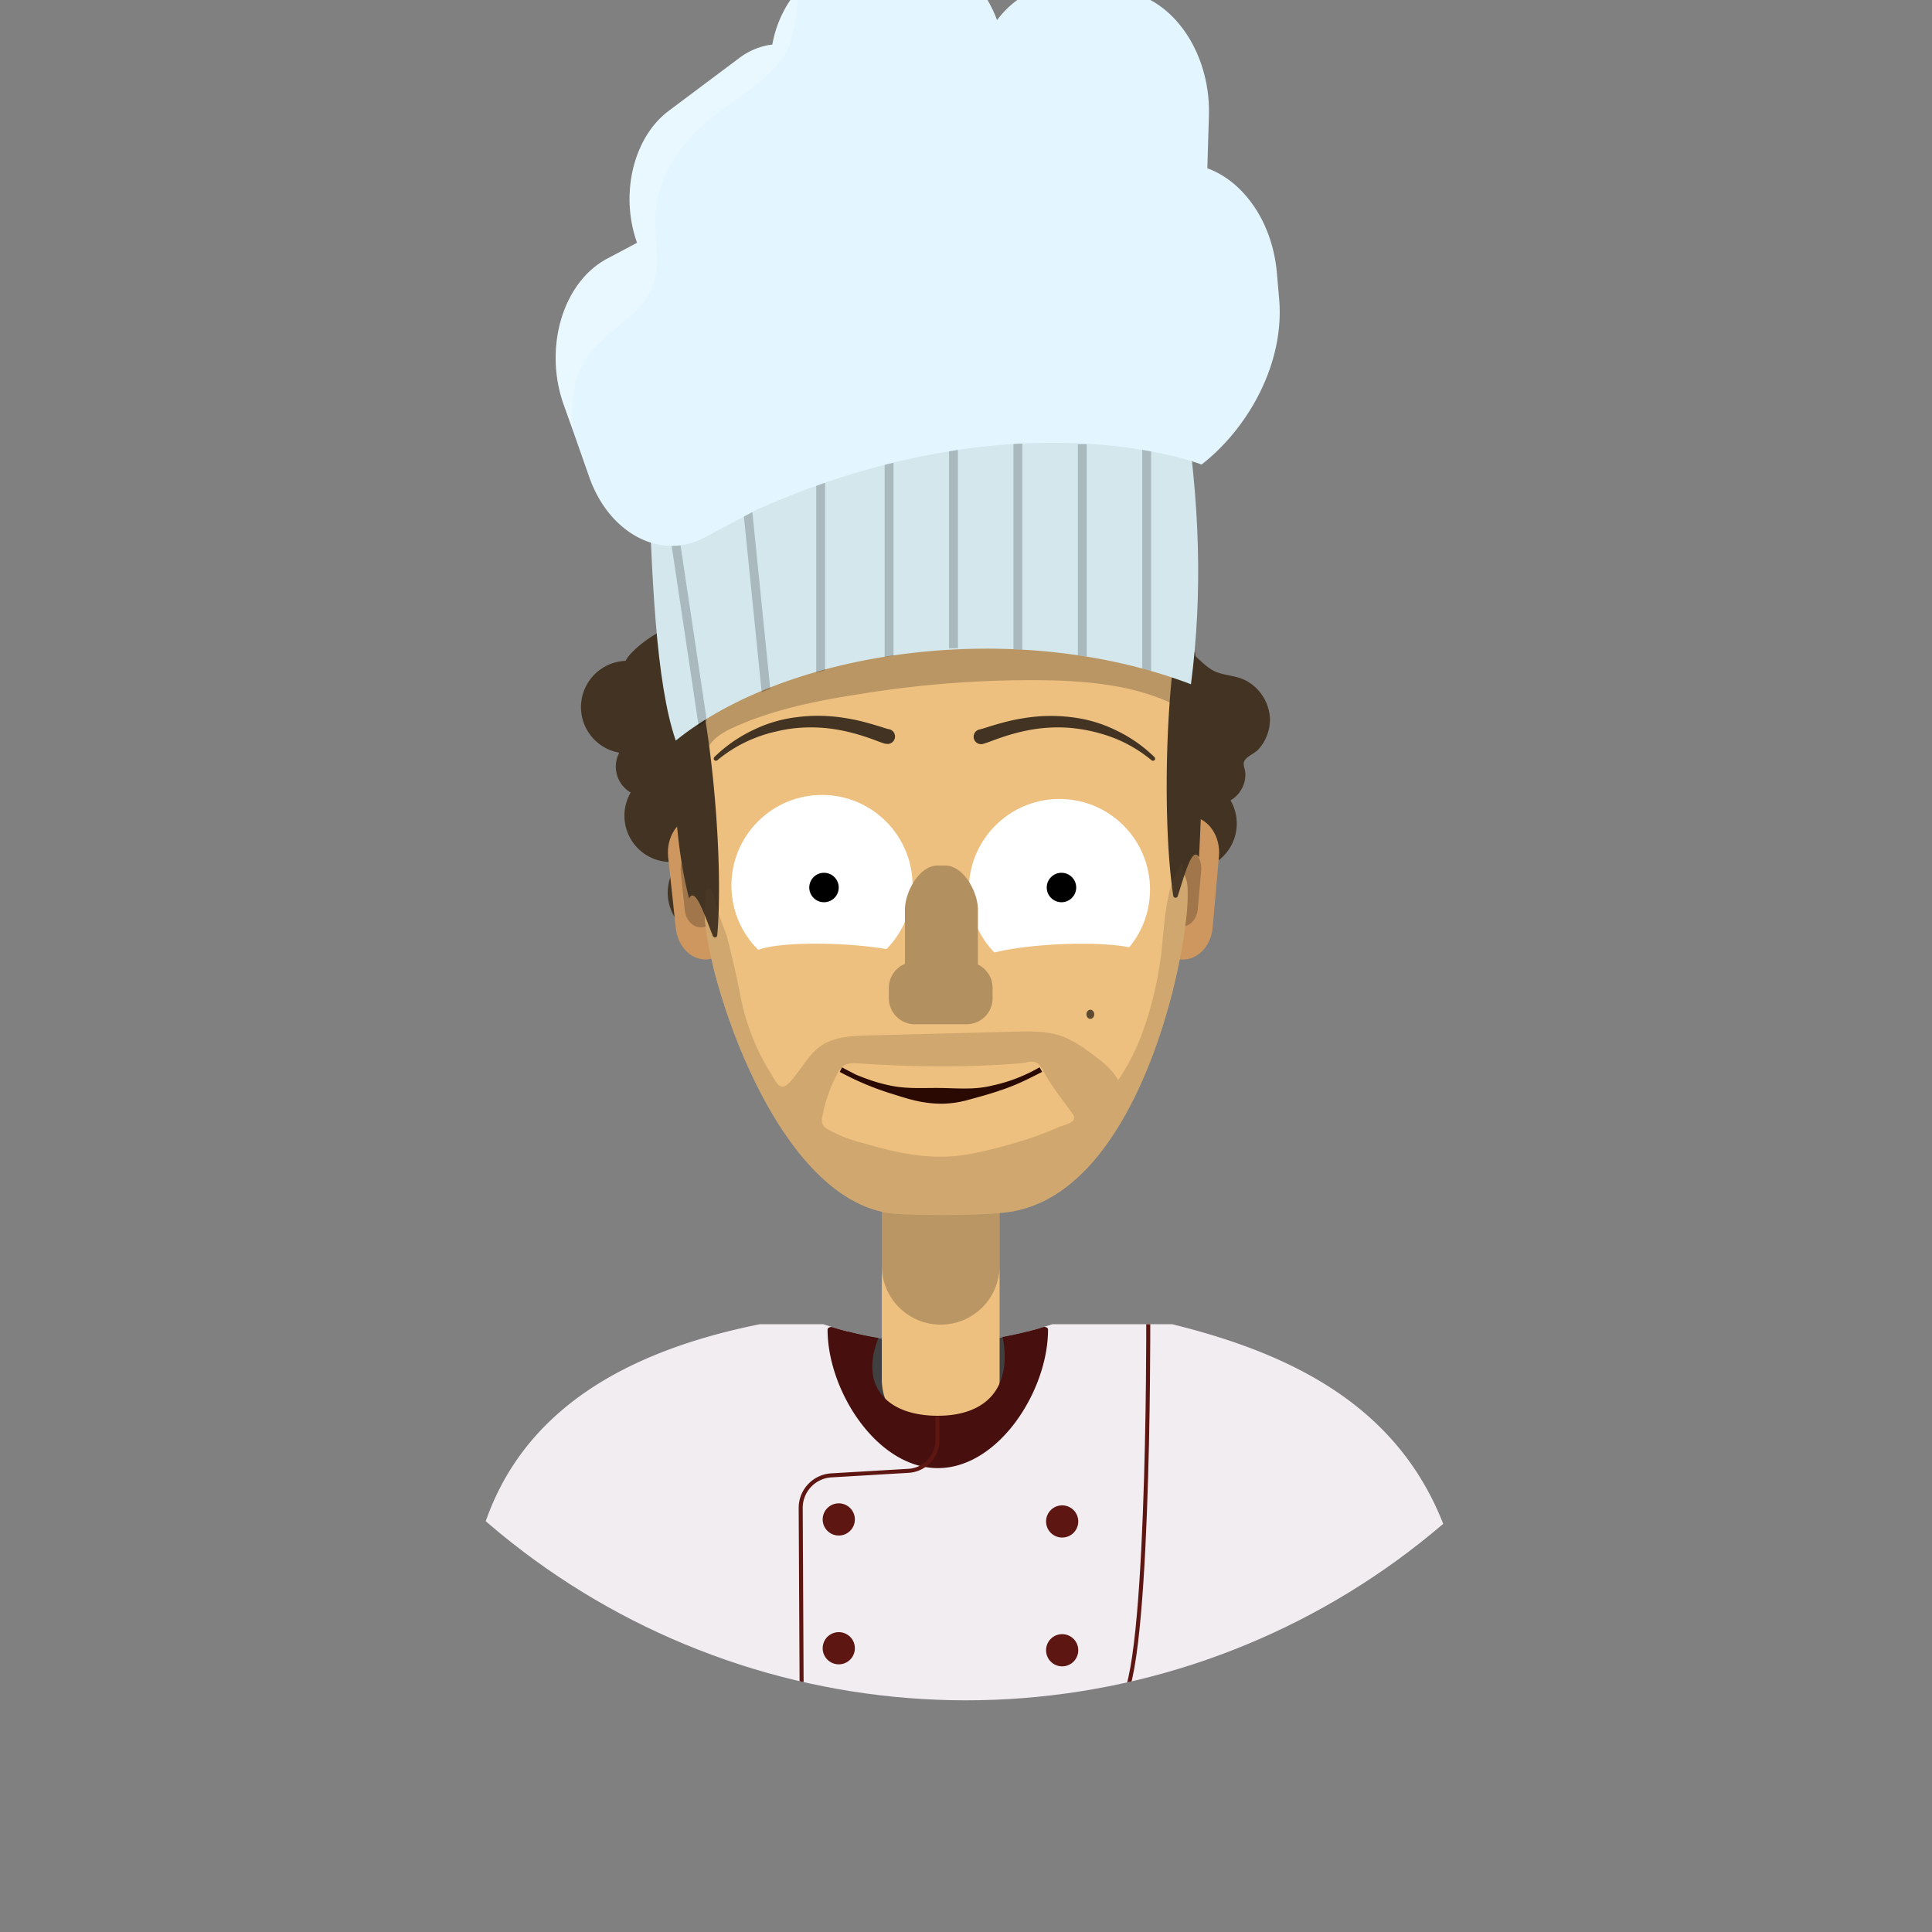 <svg id="Layer_1" data-name="Layer 1" xmlns="http://www.w3.org/2000/svg" xmlns:xlink="http://www.w3.org/1999/xlink" viewBox="0 0 480 480"><rect x="0" y="0" width="480" height="480" fill="#808080" stroke="none"/><defs><style>.cls-1,.cls-15,.cls-21{fill:none;}.cls-2{clip-path:url(#clip-path);}.cls-3{fill:#f2edf1;}.cls-4{fill:#404040;}.cls-5{fill:#eec080;}.cls-6{fill:#47100e;}.cls-17,.cls-7{opacity:0.22;}.cls-8{fill:#290901;}.cls-9{fill:#423322;}.cls-10{fill:#cd975f;}.cls-11,.cls-17{fill:#fff;}.cls-12{fill:#b39060;}.cls-13{fill:#d3e7ed;}.cls-14{clip-path:url(#clip-path-2);}.cls-15{stroke:#000;stroke-width:2.2px;}.cls-15,.cls-21{stroke-miterlimit:10;}.cls-15,.cls-19{opacity:0.2;}.cls-16{fill:#e3f5ff;}.cls-18{clip-path:url(#clip-path-3);}.cls-19,.cls-20{fill:#5d4a31;}.cls-21{stroke:#5e1612;}.cls-22{fill:#5e1612;}</style><clipPath id="clip-path"><path class="cls-1" d="M57.78,240.22C57.78,139.58,139.36-53,240-53S422.22,139.58,422.22,240.22a182.22,182.22,0,0,1-364.44,0Z"/></clipPath><clipPath id="clip-path-2"><path class="cls-1" d="M295.89,170c-43.93-16.73-99.3-8.42-127,14-5-14.49-6-41.51-6.85-67.92L295.21,100C299,124.41,297.89,151,295.89,170Z"/></clipPath><clipPath id="clip-path-3"><path class="cls-1" d="M250,301.21c-8.66,1-24.49.63-27.74.34-30.93-2.71-48.75-65.07-47.12-77,.92-6.75-5.48-13.54-5.7-20.52-.27-8.46.18-17.19.6-25.67.84-16.72,4.77-32.62,17.4-44.43,13.11-12.27,29-15.13,46.21-15.13,1.88,0,3.74,0,5.58.11l2.33.12c2.18.14,4.33.34,6.45.62,29,0,46,36.78,46,36.78s1.08,3.78,1.49,5.71c.09.38.16.76.24,1.14,1.88,9.06,1.91,18.46,1.92,27.68,0,8.89-6.43,19.36-3,27.43C297.56,225.21,286,296.92,250,301.21Z"/></clipPath></defs><title>CHEF_V2_FA</title><g class="cls-2"><path class="cls-3" d="M363.11,394.89V423H116.88V394.89c4-34.89,27-56.89,71.9-65.89h15.77a89.63,89.63,0,0,0,56.9,0h29.77C327.89,338,355.89,355,363.11,394.89Z"/><path class="cls-4" d="M259.6,330.86a27.39,27.39,0,0,1-53.21,0h4.48a89.63,89.63,0,0,0,44.26,0Z"/><path class="cls-5" d="M233.72,276h0a14.64,14.64,0,0,1,14.64,14.64v66.73a0,0,0,0,1,0,0H219.09a0,0,0,0,1,0,0V290.61A14.64,14.64,0,0,1,233.72,276Z" transform="translate(467.44 633.31) rotate(180)"/><path class="cls-6" d="M260.38,330.36c0,15.13-12.26,34.39-27.38,34.39s-27.39-19.26-27.39-34.39c0-.44.39-.64,1-.69a89,89,0,0,0,11.64,2.75c-4.85,12.14,2.32,19.32,14.72,19.32s18.52-7.28,16.14-19.57a87,87,0,0,0,10.25-2.51C260,329.69,260.38,329.89,260.38,330.36Z"/><path class="cls-7" d="M233.72,247.74h0a14.64,14.64,0,0,1,14.64,14.64V329.1a0,0,0,0,1,0,0H219.09a0,0,0,0,1,0,0V262.38A14.64,14.64,0,0,1,233.72,247.74Z" transform="translate(467.44 576.84) rotate(180)"/><path class="cls-8" d="M224.52,174.1a11.5,11.5,0,0,0,5.93.7,11.5,11.5,0,0,0,7.11,12.33l.24.08a15.54,15.54,0,0,1,5.53-11.6c.35-.31.7-.62,1-.94,1.91-2,3.77-4.19,5.78-6.14a11.49,11.49,0,0,0-10-3.45,11.5,11.5,0,1,0-15.64,9Z"/><path class="cls-9" d="M200.42,229.14a11.49,11.49,0,0,0,.47-15.7,11.49,11.49,0,0,0-5.58-21.85,11.5,11.5,0,0,0-10.11-17,11.28,11.28,0,0,0-.82-4.23,11.46,11.46,0,0,0-5-5.7c-3.72-1.29-7.2-2.66-10.73-3.57-2.62-.67-2.32-3-4.77-4.06-2.51,1.17-7.34,4.8-8.44,7.15a11.65,11.65,0,0,0-3.84.82,11.49,11.49,0,0,0,2.26,22,7.33,7.33,0,0,0-.86,3.46,7.46,7.46,0,0,0,3.69,6.44,11.49,11.49,0,0,0,12.34,17,11.5,11.5,0,0,0,16.21,16.3l.13.09a11.5,11.5,0,1,0,15-1.1Z"/><path class="cls-9" d="M309.66,169.15a10.66,10.66,0,0,0-1.55-.67c-2.08-.7-4.37-.78-6.36-1.72s-3.61-2.78-5.35-4.27c-3.88-3.33-9.43-2.64-14.24-2.65a11.51,11.51,0,0,0,4.85,3.69l.69.25a11.7,11.7,0,0,0-1.05,1.52,11.48,11.48,0,0,0-9.41,11.26,11.5,11.5,0,0,0-10.11,17,11.49,11.49,0,0,0-5.58,21.85,11.62,11.62,0,0,0-2.05,3.33A11.5,11.5,0,0,0,262,231.14a11.36,11.36,0,0,0-3.78,4.94,11.49,11.49,0,1,0,18.83-3.84l.12-.09a11.5,11.5,0,0,0,16.21-16.3,11.49,11.49,0,0,0,12.34-17,7.44,7.44,0,0,0,3.69-6.44c0-1.54-.93-2.62,0-3.72s2.41-1.55,3.34-2.62a11.17,11.17,0,0,0,2.77-7.33A11.32,11.32,0,0,0,309.66,169.15Z"/><path class="cls-9" d="M292.31,215.93a15,15,0,0,1-7.89-7.78,15.53,15.53,0,0,1-.1-11.42,22.3,22.3,0,0,1,11.5-12.37c4.35-2.11,9.07-2.37,13.8-2.25.8,0,1.6.08,2.4.16.05-1.1,1.17-3.07.08-3.31C293.89,175,278.25,104,236.48,104s-75.62,33.56-75.62,75,33.86,74.95,75.62,74.95a75.73,75.73,0,0,0,65.59-37.62A16.57,16.57,0,0,1,292.31,215.93Z"/><path class="cls-10" d="M293.12,238.35h0c-4.08-.52-7-4.91-6.6-9.81l1.57-17.72c.44-4.9,4.09-8.45,8.17-7.92h0c4.07.52,7,4.91,6.59,9.8l-1.57,17.73C300.85,235.33,297.19,238.87,293.12,238.35Z"/><path class="cls-7" d="M293.14,230.19h0c-2.22-.28-3.83-2.68-3.6-5.34l.86-9.66c.24-2.66,2.23-4.59,4.45-4.31h0c2.22.28,3.82,2.67,3.59,5.34l-.86,9.66C297.35,228.54,295.35,230.47,293.14,230.19Z"/><path class="cls-10" d="M176.21,238.31h0c-4.06.63-7.78-2.82-8.31-7.7L166,212.92c-.52-4.88,2.35-9.35,6.41-10h0c4.07-.63,7.79,2.82,8.31,7.7l1.9,17.68C183.15,233.21,180.28,237.68,176.21,238.31Z"/><path class="cls-7" d="M174.65,230.36h0c-2.21.34-4.24-1.53-4.52-4.19l-1-9.63c-.28-2.66,1.28-5.09,3.49-5.44h0c2.22-.34,4.24,1.54,4.53,4.2l1,9.63C178.43,227.58,176.86,230,174.65,230.36Z"/><path class="cls-5" d="M233.8,205.89c-2.07.1-3,2.58-3.46,4.6l-.9,4.12A43.9,43.9,0,0,0,228,225.7c.15,3.73,1.36,7.56,4.06,10.15a5.12,5.12,0,0,0,3.65,1.66c2.55-.14,4-3.19,3.74-5.72s-1.62-4.83-2.27-7.3c-1.16-4.37.33-8.07.94-12.32C238.48,209.65,237.16,205.74,233.8,205.89Z"/><path class="cls-5" d="M233.64,205.89c2.07.1,3,2.58,3.46,4.6l.9,4.12a43.9,43.9,0,0,1,1.45,11.09c-.15,3.73-1.36,7.56-4.06,10.15a5.1,5.1,0,0,1-3.65,1.66c-2.55-.14-4-3.19-3.74-5.72s1.62-4.83,2.28-7.3c1.15-4.37-.33-8.07-.95-12.32C229,209.65,230.28,205.74,233.64,205.89Z"/><path class="cls-5" d="M250,301.21c-8.66,1-24.49.63-27.74.34-30.93-2.71-48.75-65.07-47.12-77,.92-6.75-5.48-13.54-5.7-20.52-.27-8.46.18-17.19.6-25.67.84-16.72,4.77-32.62,17.4-44.43,13.11-12.27,29-15.13,46.21-15.13,1.88,0,3.74,0,5.58.11l2.33.12c2.18.14,4.33.34,6.45.62,29,0,46,36.78,46,36.78s1.08,3.78,1.49,5.71c.09.38.16.76.24,1.14,1.88,9.06,1.91,18.46,1.92,27.68,0,8.89-6.43,19.36-3,27.43C297.56,225.21,286,296.92,250,301.21Z"/><path class="cls-7" d="M175.41,187.55c.39-3.28,3.65-5.36,6.65-6.74,10-4.56,20.88-6.72,31.72-8.39a261.81,261.81,0,0,1,48.41-3.36c11,.37,22.31,1.78,31.86,7.23L292.5,166a3.55,3.55,0,0,0-3.08-3.61,146.22,146.22,0,0,0-114.08,9.56c-2.75,1.47-4.86,2.94-3.83,6.15C172.37,180.75,175.75,184.66,175.41,187.55Z"/><path class="cls-9" d="M281.05,120.47a11.51,11.51,0,0,0-16.56-11.08,11.12,11.12,0,0,0-2.87,2c-.09-.23-.19-.45-.29-.67a11.5,11.5,0,0,0-6.25-5.66,11.33,11.33,0,0,0-1.11-3.76,11.49,11.49,0,0,0-17.81-3.61,8.45,8.45,0,0,0-13.87,4.83,7.84,7.84,0,0,0-.86-.45,10.28,10.28,0,1,0-19.81,2.42,7.62,7.62,0,0,0-2.13,2,10.33,10.33,0,0,0-10.22,2.33c-.05-.14-.11-.27-.18-.42a6.05,6.05,0,1,0-7.88,8.22,10.49,10.49,0,0,0-2.87,12.84l.06.09a12.43,12.43,0,0,0,.81,8.94l-.18.08A11.49,11.49,0,1,0,193.83,155a11.51,11.51,0,0,0,12.52,1.53,11.79,11.79,0,0,0,3.17-2.3A11.49,11.49,0,0,0,230.86,147,11.49,11.49,0,0,0,247,135.55a11.29,11.29,0,0,0,4.16-1.16,11.5,11.5,0,0,0,6.34-9.11,10.66,10.66,0,0,0,1.43-1.16c.09.22.19.45.3.67a11.49,11.49,0,0,0,12.85,6.12,11.49,11.49,0,1,0,8.93-10.44ZM225.65,111l-.22-.21v0l.28.22Z"/><circle class="cls-11" cx="263.22" cy="221" r="22.5"/><circle cx="263.72" cy="220.5" r="3.66"/><circle class="cls-11" cx="204.22" cy="220" r="22.5"/><circle cx="204.72" cy="220.5" r="3.66"/><path class="cls-5" d="M185.34,254.91,229.29,257l.81-17c.28-5.82-43.67-7.92-43.95-2.11Z"/><path class="cls-5" d="M286.1,254.91l-44,2.11-.81-17c-.28-5.82,43.67-7.92,44-2.11Z"/><path class="cls-9" d="M243.47,181.2c.69-.15,1.66-.49,2.55-.76s1.84-.56,2.78-.81a47.93,47.93,0,0,1,5.71-1.23,41.32,41.32,0,0,1,11.7-.21,33.92,33.92,0,0,1,11.16,3.3,35.33,35.33,0,0,1,9.45,6.61.54.54,0,0,1,0,.77.55.55,0,0,1-.74,0h0a34.19,34.19,0,0,0-9.51-5.59,41,41,0,0,0-10.65-2.44,38.81,38.81,0,0,0-10.86.67,48.41,48.41,0,0,0-5.29,1.39c-.88.28-1.75.58-2.62.9s-1.7.65-2.84,1a1.85,1.85,0,1,1-1-3.56l.09,0Z"/><path class="cls-9" d="M220,184.8c-1.14-.32-1.93-.66-2.84-1s-1.74-.62-2.62-.9a48.41,48.41,0,0,0-5.29-1.39,38.81,38.81,0,0,0-10.86-.67,35.17,35.17,0,0,0-5.39.86,34.47,34.47,0,0,0-5.25,1.58,34.1,34.1,0,0,0-9.52,5.59h0a.54.54,0,0,1-.73-.8,35.33,35.33,0,0,1,9.45-6.61,33.92,33.92,0,0,1,11.16-3.3,41.32,41.32,0,0,1,11.7.21,47.93,47.93,0,0,1,5.71,1.23c.94.25,1.87.53,2.78.81s1.86.61,2.55.76h.05a1.85,1.85,0,1,1-.81,3.61Z"/><path class="cls-12" d="M246.61,245.42V248a6.48,6.48,0,0,1-6.48,6.48H227.31a6.48,6.48,0,0,1-6.48-6.48v-2.54a6.48,6.48,0,0,1,4-6V226c0-4.46,3.61-10.95,8.06-10.95h2c4.46,0,8.07,6.49,8.07,10.95v13.63A6.46,6.46,0,0,1,246.61,245.42Z"/><path class="cls-8" d="M209.22,265.17c.91.55,1.87,1,2.82,1.51s2,.86,3,1.24a40.1,40.1,0,0,0,6.13,1.78c4.19.9,8.48.55,12.6.61s8.45.47,12.61-.58a40.17,40.17,0,0,0,11.89-4.56l.65,1.13c-1.94,1-3.9,2-5.91,2.88s-4.08,1.62-6.18,2.28-4.23,1.24-6.4,1.83a25.43,25.43,0,0,1-6.66.93,30,30,0,0,1-6.67-.85c-2.18-.53-4.29-1.24-6.39-1.89a70.55,70.55,0,0,1-12.08-5.18Z"/><path class="cls-9" d="M292.6,222.64c1.83-5.67,3.6-12.53,5.29-9.64,1-18.3,1-35.66-1-51h-5c-2.44,17.11-2.8,44.72-.4,60.56A.57.57,0,0,0,292.6,222.64Z"/><path class="cls-9" d="M177.09,232.5c-2.18-5.54-4.38-12.28-5.89-9.29-3.78-14.68-4.26-32.14-3.22-50.9l6-.37c3.51,16.92,5.62,44.45,4.22,60.41A.57.57,0,0,1,177.09,232.5Z"/><path class="cls-13" d="M295.89,170c-43.93-16.73-100.3-8.42-128,14-5-14.49-6-41.51-6.85-67.92L294.21,100C298,124.41,298.89,147,295.89,170Z"/><g class="cls-14"><line class="cls-15" x1="174.81" y1="181.16" x2="166.98" y2="128.9"/><line class="cls-15" x1="190.56" y1="174.15" x2="185.23" y2="121.43"/><line class="cls-15" x1="203.89" y1="167.1" x2="203.89" y2="113.99"/><line class="cls-15" x1="220.89" y1="163.48" x2="220.89" y2="110.36"/><line class="cls-15" x1="236.89" y1="161.06" x2="236.89" y2="107.95"/><line class="cls-15" x1="252.89" y1="162.27" x2="252.89" y2="109.16"/><line class="cls-15" x1="268.89" y1="163.48" x2="268.89" y2="110.36"/><line class="cls-15" x1="284.89" y1="170" x2="284.89" y2="111.57"/></g><path class="cls-16" d="M298.52,115.42s-9.8-3.89-26.92-5.07q-3-.22-6.25-.3a159.11,159.11,0,0,0-31.06,2.34c-1.93.33-3.91.7-5.91,1.11a196.28,196.28,0,0,0-35.41,11q-2.35,1-4.72,2l-1.73.93-11.44,6.1c-10.88,5.81-23.73-.91-28.68-15l-4.08-11.62L140,100.4c-4.95-14.11-.12-30.26,10.76-36.08l7.52-4c-4.28-11.94-1-26.09,7.83-32.75l17.54-13.13a17,17,0,0,1,8.24-3.37,28.58,28.58,0,0,1,6.22-13.38,19.08,19.08,0,0,1,11.39-6.6l15.25-2.41C234.48-12.87,243.68-5.9,247.71,5c4.35-5.81,10.65-9.16,17.56-8.51l13.27,1.26C291.07-1,300.83,12.85,300.35,28.81l-.39,13c9,3.26,16.13,13.3,17.26,25.82l.57,6.51C319.24,90.23,310.14,106.38,298.52,115.42Z"/><path class="cls-17" d="M195.29,13.14c-4.33,7.11-12.24,11.06-18.71,16.3-7.29,5.92-13.14,14.31-13.69,23.68-.35,6.07,1.47,12.43-.75,18.08-2.89,7.36-11.46,10.73-16,17.17-3.77,5.32-4.34,11.9-3.79,18.54L140,100.4c-4.95-14.11-.12-30.26,10.76-36.08l7.52-4c-4.28-11.94-1-26.09,7.83-32.75l17.54-13.13a17,17,0,0,1,8.24-3.37,28.58,28.58,0,0,1,6.22-13.38C198.5,3.23,196.73,10.79,195.29,13.14Z"/><g class="cls-18"><path class="cls-19" d="M293.89,214.45a1.88,1.88,0,0,0-1,1c-3.06,5.5-3.41,12-4.07,18.3a89.09,89.09,0,0,1-5.38,23.84,55.15,55.15,0,0,1-5.63,10.78,5.45,5.45,0,0,0-.35-.62c-1.73-2.63-4.31-4.57-6.87-6.41a29.38,29.38,0,0,0-6.39-3.76c-3.8-1.46-8-1.38-12-1.27l-36.52.94c-4.14.11-8.56.31-11.92,2.74-2.45,1.77-4,4.45-5.82,6.77-.74.93-2,2.82-3.22,3.17-1.37.39-2.26-1.72-3-2.92a55.78,55.78,0,0,1-7.74-19.53c-1-5.13-2.19-10.16-3.46-15.17-.86-2.21-1.7-4.44-2.41-6.7-.25-.8-.94-5.46-2.18-4.88a1.61,1.61,0,0,0-.71.92c-1.34,3.26-1.13,7-.36,10.41s2.1,6.74,2.94,10.17c.4,1.63.8,3.27,1.23,4.89.35,1.33-.15,2.77-.44,4.13-.62,2.93-1.35,6.14,0,9l.19.4c.27.52.61,1,.86,1.55a3.49,3.49,0,0,1,.26.77c.19.9-.08,1.85.29,2.72,1.09,2.57,1.51,5.3,2.66,8a8.13,8.13,0,0,0,4.41,4.46c3.78,1.46,4.93,2.36,7.66,5.55s5.69,6.47,8.66,9.58a27.66,27.66,0,0,0,4.3,3.87,25.23,25.23,0,0,0,7,3c6.39,1.91,12.2,3.58,18.87,3.08l3.2-.22c7.75-.57,15-.62,22.26-3.9a39.45,39.45,0,0,0,16.45-13.81A68,68,0,0,0,280,277.1c1.21-2.48,3.18-4.44,4.94-6.58a10.8,10.8,0,0,0,1.91-2.95c.46-1.24.4-2.59.95-3.8a9,9,0,0,1,1.64-2.25,16.49,16.49,0,0,0,1.28-1.51,1.13,1.13,0,0,0,.1-.13c1.91-2.56,1.21-5.52,1.17-8.4,0-3.56.92-7.33,1.36-10.88q1.2-9.82,1.91-19.71c.1-1.29.18-2.57.26-3.85S295,214.14,293.89,214.45Zm-52.36,72.14c-9.46,1.92-18,.05-27.18-2.61a33.93,33.93,0,0,1-8.7-3.43,3,3,0,0,1-1.37-1.45,3.13,3.13,0,0,1,0-1.52A38.31,38.31,0,0,1,208,266.77a5.42,5.42,0,0,1,1.38-1.86c1.12-.86,2.67-.79,4.08-.7,7.61.51,15.24.77,22.87.71,3.8,0,7.6-.15,11.39-.35,1.92-.1,3.83-.23,5.75-.38,1.51-.11,3.29-1,4.55.18a7.52,7.52,0,0,1,1.35,2c2,3.72,4.74,7,7.15,10.44,1.45,2.09-2.08,2.6-3.6,3.27q-3.45,1.51-7,2.71A118.61,118.61,0,0,1,241.53,286.59Z"/></g><ellipse class="cls-20" cx="270.89" cy="252" rx="0.97" ry="1.14"/><path class="cls-21" d="M232.89,352v5.82a7.61,7.61,0,0,1-7.16,7.6l-19.17,1.13a8.1,8.1,0,0,0-7.63,8.12l.25,48.33"/><circle class="cls-22" cx="208.39" cy="377.5" r="4"/><circle class="cls-22" cx="263.89" cy="378" r="4"/><circle class="cls-22" cx="208.39" cy="409.5" r="4"/><circle class="cls-22" cx="263.89" cy="410" r="4"/><path class="cls-21" d="M285.28,329s.28,94-7.55,94"/></g></svg>